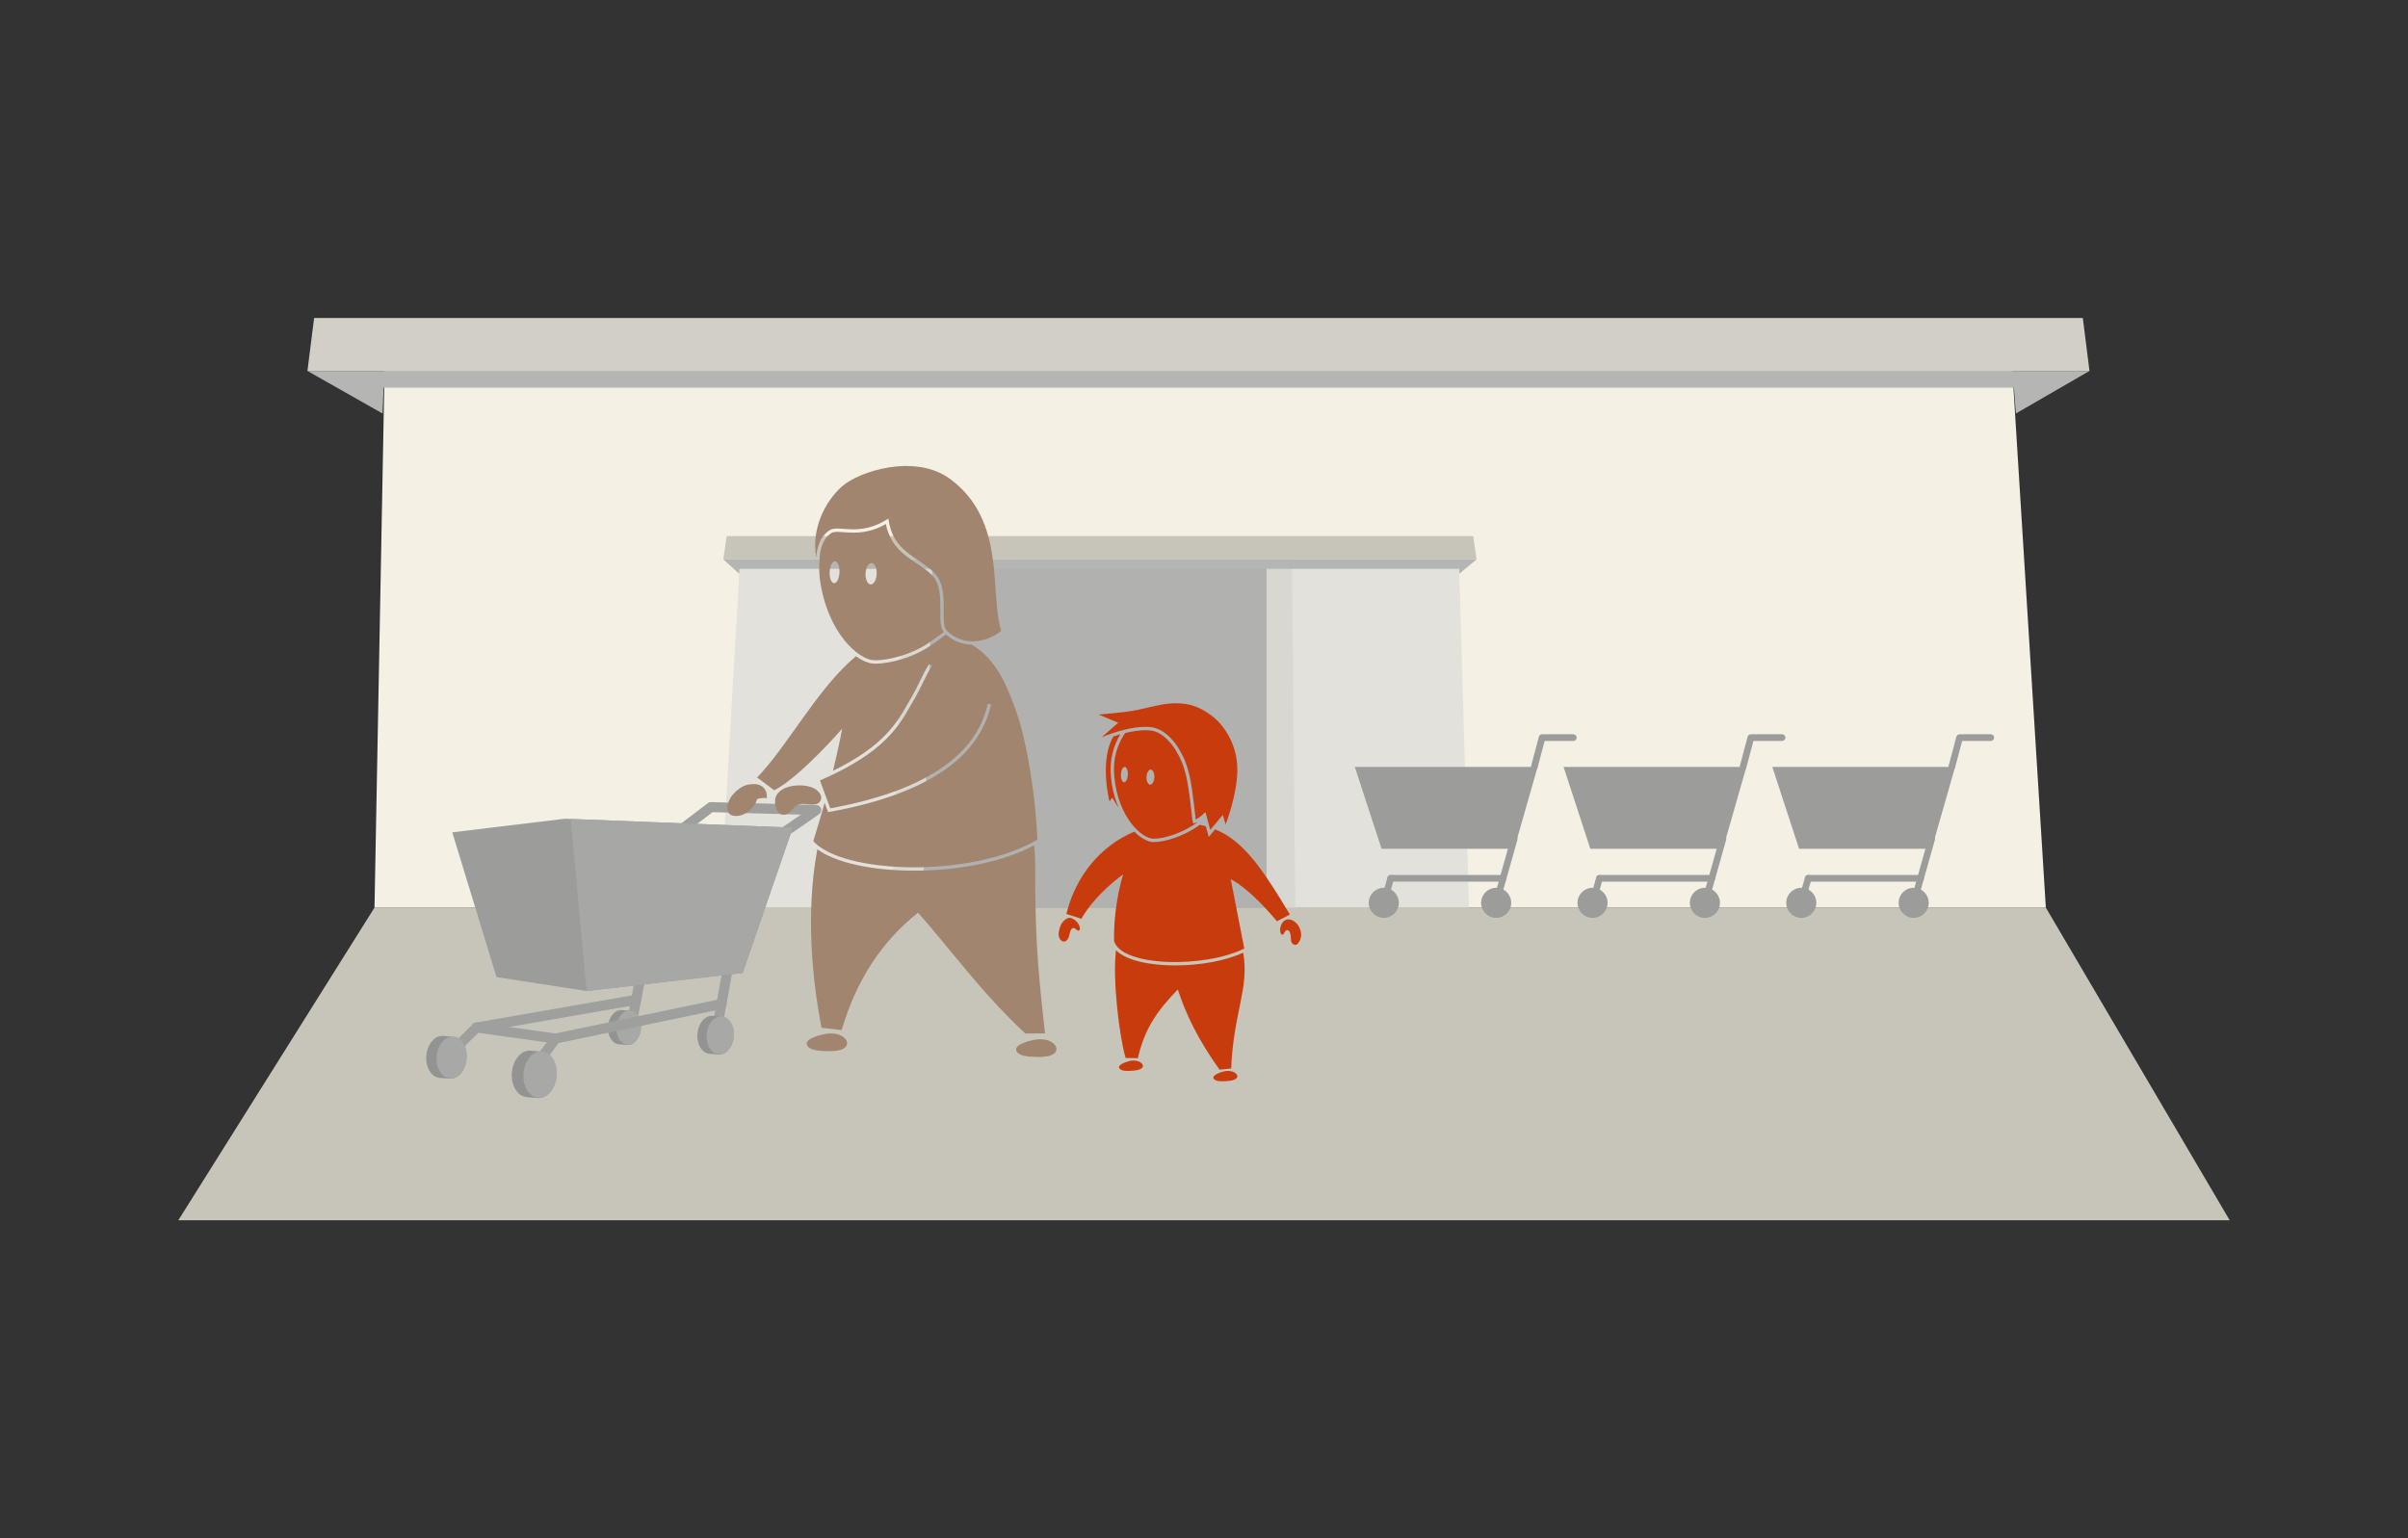 <?xml version="1.0" encoding="utf-8"?>
<!-- Generator: Adobe Illustrator 15.0.2, SVG Export Plug-In . SVG Version: 6.00 Build 0)  -->
<!DOCTYPE svg PUBLIC "-//W3C//DTD SVG 1.1//EN" "http://www.w3.org/Graphics/SVG/1.1/DTD/svg11.dtd">
<svg version="1.1" id="Layer_1" xmlns="http://www.w3.org/2000/svg" xmlns:xlink="http://www.w3.org/1999/xlink" x="0px" y="0px"
	 width="720px" height="460px" viewBox="0 0 720 460" enable-background="new 0 0 720 460" xml:space="preserve">
<rect x="0" y="0" width="720" height="460" fill="#333333" stroke="none"/>
<polygon fill="#C7C4BA" points="666.676,364.908 53.324,364.908 111.976,271.419 611.713,271.419 "/>
<polygon fill="#F5F0E4" points="611.713,271.419 111.976,271.419 114.976,110.928 601.713,110.928 "/>
<polygon fill="#D2CFC7" points="622.768,95.092 93.921,95.092 91.921,110.928 624.768,110.928 "/>
<polygon fill="#B5B6B3" points="91.921,110.928 114.382,123.657 114.681,115.928 602.168,115.928 602.752,123.657 624.768,110.928 
	"/>
<g>
	<g>
		<polygon fill="#B1B1B0" points="270.498,167.28 386.299,167.28 387.299,271.419 266.498,271.419 		"/>
		<polygon fill="#E3E1DC" points="378.764,167.28 436.23,167.28 439.23,271.419 378.764,271.419 		"/>
		<polygon fill="#D9D7D1" points="378.764,167.28 386.299,167.28 387.299,271.419 378.764,271.419 		"/>
		<polygon fill="#E3E1DC" points="221.279,167.28 278.746,167.28 275.746,271.419 215.279,271.419 		"/>
		<polygon fill="#D9D7D1" points="270.498,167.28 278.746,167.28 275.746,271.419 266.498,271.419 		"/>
	</g>
	<polygon fill="#B5B6B3" points="221.031,171.576 221.117,170.104 436.312,170.104 436.354,171.576 441.5,167.28 216.279,167.28 	
		"/>
	<polygon fill="#C7C4BA" points="217.279,160.323 440.5,160.323 441.5,167.28 216.279,167.28 	"/>
</g>
<g>
	<g>
		<g>
			<path fill="#C83B0C" d="M351.362,288.709c-6.833,0-14.365-1.241-17.675-4.538c-1.096,8.979,1.045,25.991,2.873,32.201l3.662,0.07
				c2.049-8.845,5.668-14.029,11.938-20.541c2.41,7.355,6.029,14.951,12.488,23.986l3.473-0.354
				c0.676-16.672,5.475-24.045,3.604-34.627C366.521,287.294,358.998,288.709,351.362,288.709z"/>
		</g>
	</g>
	<path fill="#C83B0C" d="M317.684,281.476c0.77,0.379,1.689-0.256,2.018-1.736c0.225-1.021,0.404-1.787,0.947-2.135
		c0.732-0.466,1.35,0.965,1.934,0.664c0.463-0.238,0.344-0.914,0.113-1.475c-0.295-0.723-0.885-1.374-1.355-1.699
		c-0.912-0.625-1.693-0.967-2.82-0.098c-1,0.771-1.564,1.809-1.885,3.426C316.34,279.927,316.713,280.997,317.684,281.476z"/>
	<path fill="#C83B0C" d="M388.553,281.446c-0.453,0.771-1.023,1.521-1.908,0.889c-0.783-0.559-0.609-1.432-0.688-2.244
		c-0.102-1.041-0.361-1.814-0.996-1.932c-0.854-0.16-0.889,1.4-1.541,1.34c-0.52-0.047-0.613-0.719-0.662-1.324
		c-0.051-0.654,0.252-1.484,0.529-1.982c0.609-1.094,1.625-1.473,2.729-1.127C388.408,275.81,389.848,279.235,388.553,281.446z"/>
	<path fill="#C83B0C" d="M339.424,320.114c-0.996,0.117-3.297,0.326-4.191-0.186c-1.932-1.098,0.867-2.198,2.305-2.586
		C341.227,316.354,343.861,319.592,339.424,320.114z"/>
	<path fill="#C83B0C" d="M367.645,323.216c-0.996,0.115-3.297,0.324-4.191-0.187c-1.928-1.097,0.865-2.2,2.305-2.585
		C369.449,319.452,372.084,322.694,367.645,323.216z"/>
	<g>
		<path fill="#C83B0C" d="M366.364,249.512l-0.017,0.042l-0.021-0.066c-0.963-0.57-1.969-1.051-3.007-1.476l-0.673,0.806
			l-1.229,1.47l-0.504-1.849l-0.373-1.371c-0.582-0.157-1.172-0.303-1.782-0.421c-5.19,3.76-10.882,5.174-13.741,5.174l-0.188-0.002
			c-1.529-0.033-3.621-1.084-5.672-3.108c-9.906,4.156-17.433,12.984-20.311,24.599l4.484,1.466
			c4.248-7.539,12.51-13.314,12.51-13.314s-2.869,8.559-2.742,19.842c2.002,7.82,26.973,8.334,38.943,2.35
			c-2.205-11.217-4.035-20.691-4.035-20.691s5.066,2.088,13.809,12.549l3.848-2.025
			C378.432,261.354,373.196,253.571,366.364,249.512z"/>
	</g>
	<g>
		<path fill="#C83B0C" d="M344.312,217.481c4.066,0.523,7.256,4.739,8.303,6.708c0.602,1.126,2.064,3.136,3.209,8.489
			c0.854,4.004,1.662,12.278,1.684,12.357c1.053-0.303,2.914-2.206,2.914-2.206l1.457,5.346l3.736-4.472l0.855,2.818
			c0,0,3.701-9.351,3.492-16.977c-0.199-7.244-4.107-12.764-7.453-15.346c-2.781-2.144-5.625-3.588-9.561-3.85
			c-4.354-0.288-7.902,0.891-12.82,1.947c-3.916,0.844-11.652,1.375-11.652,1.375l5.877,2.461l-4.926,4.32
			C329.428,220.454,338.117,216.683,344.312,217.481z"/>
		<path fill="#C83B0C" d="M332.166,232.17c-0.414-4.56,0.573-8.878,2.826-12.577c-0.739,0.209-1.443,0.422-2.066,0.629
			c-0.142,0.234-0.291,0.459-0.416,0.715c-3.68,7.406-0.773,18.729-0.773,18.729l0.846-1.127l1.721,2.818l0.049-0.062
			C333.287,238.715,332.486,235.683,332.166,232.17z"/>
	</g>
	<path fill="#C83B0C" d="M357.783,245.997l-0.988,0.285l-0.256-0.996c-0.021-0.082-0.021-0.082-0.082-0.648
		c-0.592-5.556-1.133-9.509-1.611-11.75c-0.957-4.478-2.117-6.487-2.809-7.688c-0.116-0.2-0.219-0.378-0.305-0.54
		c-0.828-1.557-3.799-5.703-7.549-6.186c-0.528-0.068-1.104-0.104-1.709-0.104c-1.985,0.001-4.123,0.369-6.068,0.846
		c-2.369,3.439-3.701,7.823-3.244,12.863c1.141,12.531,8.305,18.666,11.689,18.739c2.85,0.06,8.406-1.444,13.303-4.97
		C358.028,245.905,357.902,245.964,357.783,245.997z M336.098,233.937c-0.568-0.025-0.99-1.071-0.936-2.342
		c0.057-1.268,0.564-2.277,1.135-2.254c0.57,0.025,0.99,1.073,0.936,2.342C337.178,232.954,336.67,233.962,336.098,233.937z
		 M343.885,234.649c-0.648-0.028-1.133-1.059-1.078-2.3c0.055-1.245,0.625-2.229,1.275-2.203c0.645,0.028,1.129,1.058,1.078,2.302
		C345.105,233.692,344.537,234.677,343.885,234.649z"/>
</g>
<g>
	<g>
		<path fill="#9F9F9D" d="M166.167,312.065c-0.069,0-0.139-0.004-0.209-0.014l-23.679-3.289c-0.82-0.115-1.394-0.872-1.279-1.693
			c0.114-0.82,0.872-1.395,1.692-1.279l23.679,3.289c0.82,0.115,1.394,0.872,1.279,1.693
			C167.546,311.522,166.903,312.065,166.167,312.065z"/>
		<g>
			<path fill="#9F9F9D" d="M133.472,317.688c-0.387,0-0.773-0.148-1.067-0.445c-0.582-0.589-0.577-1.539,0.013-2.121l9.349-9.243
				l48.195-8.375c0.816-0.142,1.593,0.405,1.734,1.222s-0.404,1.592-1.221,1.734l-47.269,8.214l-8.68,8.582
				C134.233,317.544,133.853,317.688,133.472,317.688z"/>
			<path fill="#9F9F9D" d="M188.846,307.632c-0.094,0-0.189-0.01-0.284-0.027c-0.813-0.156-1.347-0.943-1.19-1.756l3.109-16.188
				c0.156-0.813,0.944-1.345,1.756-1.19c0.814,0.156,1.347,0.942,1.19,1.756l-3.109,16.188
				C190.18,307.132,189.551,307.632,188.846,307.632z"/>
			<g>
				<path fill="#939491" d="M188.375,302.269c-0.43-0.039-2.02-0.18-2.447-0.217c-2.027-0.181-3.875,1.964-4.125,4.791
					c-0.252,2.825,1.189,5.262,3.217,5.441c0.43,0.039,2.018,0.18,2.447,0.217c2.029,0.181,3.877-1.964,4.129-4.79
					C191.846,304.885,190.404,302.448,188.375,302.269z"/>
				
					<ellipse transform="matrix(0.996 0.088 -0.088 0.996 27.885 -15.397)" fill="#A8A8A6" cx="187.923" cy="307.385" rx="3.687" ry="5.136"/>
			</g>
			<path fill="#9F9F9D" d="M157.351,323.934c-0.312,0-0.625-0.097-0.895-0.296c-0.664-0.494-0.803-1.434-0.309-2.099l9.152-12.326
				l50.157-10.435c0.809-0.17,1.605,0.353,1.775,1.164c0.168,0.811-0.353,1.605-1.164,1.773l-49.04,10.202l-8.473,11.41
				C158.261,323.724,157.809,323.934,157.351,323.934z"/>
			<path fill="#9F9F9D" d="M213.955,311.321c-0.089,0-0.18-0.009-0.27-0.025c-0.816-0.148-1.355-0.93-1.207-1.744l3.619-19.877
				c0.148-0.816,0.935-1.354,1.744-1.207c0.816,0.148,1.355,0.929,1.207,1.744l-3.619,19.877
				C215.297,310.813,214.666,311.321,213.955,311.321z"/>
		</g>
		<path fill="#9F9F9D" d="M233.379,251.371l-1.624-2.522c2.161-1.391,5.287-3.539,7.724-5.234l-26.41-0.743l-9.418,7.139
			l-1.812-2.391l9.84-7.458c0.271-0.205,0.623-0.314,0.947-0.304l31.469,0.886c0.645,0.018,1.206,0.447,1.393,1.064
			c0.188,0.618-0.041,1.287-0.568,1.659C244.844,243.52,237.446,248.752,233.379,251.371z"/>
		<polygon fill="#9C9D9A" points="168.856,244.839 237.037,247.511 222.076,290.954 175.411,296.37 148.458,292.196 
			135.231,248.911 		"/>
		<polygon fill="#A7A7A5" points="237.037,247.511 222.076,290.954 175.411,296.37 170.642,244.908 		"/>
		<g>
			<path fill="#939491" d="M135.524,310.056c-0.525-0.048-2.471-0.221-2.998-0.267c-2.484-0.221-4.746,2.407-5.053,5.868
				s1.457,6.445,3.941,6.666c0.525,0.047,2.473,0.219,2.998,0.266c2.486,0.221,4.75-2.406,5.057-5.868
				C139.776,313.26,138.011,310.274,135.524,310.056z"/>
			
				<ellipse transform="matrix(0.996 0.088 -0.088 0.996 28.466 -10.685)" fill="#A8A8A6" cx="134.971" cy="316.322" rx="4.517" ry="6.292"/>
		</g>
		<g>
			<path fill="#939491" d="M161.966,314.495c-0.582-0.052-2.736-0.242-3.32-0.295c-2.75-0.243-5.254,2.664-5.594,6.496
				s1.615,7.137,4.363,7.38c0.582,0.052,2.736,0.243,3.32,0.295c2.75,0.243,5.256-2.665,5.596-6.495
				C166.671,318.043,164.716,314.739,161.966,314.495z"/>
			
				<ellipse transform="matrix(0.996 0.088 -0.088 0.996 29.078 -13.017)" fill="#A8A8A6" cx="161.352" cy="321.434" rx="4.999" ry="6.965"/>
		</g>
		<g>
			<path fill="#939491" d="M215.812,304.011c-0.477-0.043-2.238-0.199-2.715-0.241c-2.248-0.2-4.297,2.179-4.574,5.312
				c-0.277,3.133,1.32,5.834,3.568,6.034c0.477,0.042,2.238,0.198,2.715,0.24c2.248,0.199,4.297-2.178,4.576-5.312
				C219.66,306.911,218.062,304.21,215.812,304.011z"/>
			
				<ellipse transform="matrix(0.996 0.088 -0.088 0.996 28.174 -17.795)" fill="#A8A8A6" cx="215.311" cy="309.684" rx="4.088" ry="5.695"/>
		</g>
	</g>
	<g>
		<g>
			<g>
				<path fill="#A1856E" d="M309.523,259.13c0-2.338-0.11-4.419-0.319-6.34c-9.062,4.828-21.993,7.579-35.839,7.579
					c-12.844,0-23.542-2.411-28.976-6.405c-3.556,19.008-1.524,39.117,1.259,53.379l6.02,0.697
					c4.389-14.982,11.918-26.402,22.816-35.118c9.691,10.874,18.438,23.366,32.098,36.163l5.883-0.07
					C309.881,286.714,309.523,276.712,309.523,259.13z"/>
			</g>
		</g>
		<path fill="#A1856E" d="M217.676,242.744c0.49,1.392,2.938,1.858,5.4,0.391c1.363-0.812,2.963-2.589,3.287-4.15
			c0.875-0.354,1.941-0.386,2.918-0.331c0.232-2.613-1.512-4.289-4.023-4.178c-2.164,0.093-3.49,0.549-5.535,2.505
			C217.82,238.796,217.127,241.19,217.676,242.744z"/>
		<path fill="#A1856E" d="M248.848,314.328c-1.693,0.046-5.582,0.05-6.852-0.983c-2.742-2.218,2.33-3.701,4.863-4.15
			C253.363,308.045,256.393,314.114,248.848,314.328z"/>
		<path fill="#A1856E" d="M311.447,316.062c-1.688,0.047-5.578,0.047-6.848-0.984c-2.74-2.219,2.33-3.702,4.865-4.15
			C315.969,309.775,318.998,315.846,311.447,316.062z"/>
		<g>
			<g>
				<path fill="#A1856E" d="M279.213,171.134c-4.992-4.815-12.318-6.123-13.59-16.062c-8.559,5.689-14.873,1.721-17.564,3.479
					c-1.633,1.065-3.711,3.317-3.967,8.098c-1.582-8.104,2.395-16.555,7.719-21.231c5.15-4.529,21.873-9.862,32.291-2.176
					c16.895,12.457,11.699,34.021,15.254,45.372c-3.273,2.934-10.877,5.358-16.236,0
					C280.682,186.176,284.324,176.064,279.213,171.134z"/>
			</g>
		</g>
	</g>
	<g>
		<path fill="#A1856E" d="M231.74,239.769c0.014,2.028,1.119,4.474,3.332,3.732c2.02-0.676,1.801-2.645,4.43-3.057
			c1.486-0.233,4.238,0.773,5.426-0.459c1.508-1.566,0.031-3.432-1.582-4.258c-3.023-1.551-9.924-1.17-11.365,2.525
			C231.814,238.675,231.734,239.206,231.74,239.769z"/>
	</g>
</g>
<g>
	<polygon fill="#9C9D9A" points="452.758,253.82 413.092,253.82 405.092,229.341 459.758,229.341 	"/>
	<circle fill="#9C9D9A" cx="413.758" cy="269.991" r="4.5"/>
	<circle fill="#9C9D9A" cx="447.359" cy="269.991" r="4.5"/>
	<path fill="#9C9D9A" d="M458.758,230.341c-0.085,0-0.172-0.011-0.258-0.033c-0.533-0.143-0.852-0.69-0.709-1.225l2.334-8.762
		c0.117-0.438,0.514-0.742,0.967-0.742h9.332c0.553,0,1,0.447,1,1c0,0.552-0.447,1-1,1h-8.564l-2.136,8.02
		C459.604,230.046,459.2,230.341,458.758,230.341z"/>
	<path fill="#9C9D9A" d="M449.424,263.658h-33.602c-0.552,0-1-0.448-1-1s0.448-1,1-1h32.845l3.129-11.108
		c0.15-0.531,0.705-0.842,1.233-0.691c0.531,0.148,0.842,0.701,0.691,1.232l-3.334,11.838
		C450.266,263.36,449.872,263.658,449.424,263.658z"/>
	<path fill="#9C9D9A" d="M413.758,270.991c-0.09,0-0.182-0.012-0.271-0.037c-0.531-0.15-0.842-0.703-0.691-1.234l2.065-7.332
		c0.149-0.532,0.706-0.843,1.233-0.691c0.531,0.148,0.842,0.701,0.691,1.232l-2.065,7.334
		C414.596,270.703,414.194,270.991,413.758,270.991z"/>
	<path fill="#9C9D9A" d="M447.359,270.991c-0.09,0-0.182-0.012-0.271-0.037c-0.531-0.15-0.842-0.703-0.691-1.234l2.065-7.332
		c0.149-0.532,0.706-0.843,1.233-0.691c0.531,0.148,0.842,0.701,0.691,1.232l-2.065,7.334
		C448.197,270.703,447.796,270.991,447.359,270.991z"/>
</g>
<g>
	<polygon fill="#9C9D9A" points="515.174,253.82 475.508,253.82 467.508,229.341 522.174,229.341 	"/>
	<circle fill="#9C9D9A" cx="476.174" cy="269.991" r="4.5"/>
	<circle fill="#9C9D9A" cx="509.775" cy="269.991" r="4.5"/>
	<path fill="#9C9D9A" d="M521.175,230.341c-0.085,0-0.171-0.011-0.258-0.033c-0.534-0.143-0.851-0.69-0.709-1.225l2.334-8.762
		c0.116-0.438,0.513-0.742,0.966-0.742h9.332c0.553,0,1,0.447,1,1c0,0.552-0.447,1-1,1h-8.562l-2.137,8.02
		C522.021,230.046,521.617,230.341,521.175,230.341z"/>
	<path fill="#9C9D9A" d="M511.84,263.658h-33.602c-0.552,0-1-0.448-1-1s0.448-1,1-1h32.845l3.129-11.108
		c0.149-0.531,0.706-0.842,1.233-0.691c0.531,0.148,0.842,0.701,0.691,1.232l-3.334,11.838
		C512.682,263.36,512.288,263.658,511.84,263.658z"/>
	<path fill="#9C9D9A" d="M476.175,270.991c-0.09,0-0.181-0.012-0.271-0.037c-0.532-0.15-0.841-0.702-0.691-1.234l2.064-7.332
		c0.149-0.532,0.702-0.843,1.233-0.691c0.531,0.148,0.842,0.701,0.691,1.232l-2.064,7.334
		C477.013,270.703,476.611,270.991,476.175,270.991z"/>
	<path fill="#9C9D9A" d="M509.776,270.991c-0.09,0-0.181-0.012-0.271-0.037c-0.532-0.15-0.841-0.702-0.691-1.234l2.064-7.332
		c0.149-0.532,0.702-0.843,1.233-0.691c0.531,0.148,0.842,0.701,0.691,1.232l-2.064,7.334
		C510.614,270.703,510.213,270.991,509.776,270.991z"/>
</g>
<g>
	<polygon fill="#9C9D9A" points="577.59,253.82 537.924,253.82 529.924,229.341 584.59,229.341 	"/>
	<circle fill="#9C9D9A" cx="538.59" cy="269.991" r="4.5"/>
	<circle fill="#9C9D9A" cx="572.191" cy="269.991" r="4.5"/>
	<path fill="#9C9D9A" d="M583.591,230.341c-0.085,0-0.171-0.011-0.258-0.033c-0.534-0.143-0.851-0.69-0.709-1.225l2.334-8.762
		c0.116-0.438,0.513-0.742,0.966-0.742h9.334c0.552,0,1,0.447,1,1c0,0.552-0.448,1-1,1h-8.564l-2.137,8.02
		C584.438,230.046,584.033,230.341,583.591,230.341z"/>
	<path fill="#9C9D9A" d="M574.258,263.658h-33.602c-0.553,0-1-0.448-1-1s0.447-1,1-1H573.5l3.129-11.108
		c0.15-0.531,0.707-0.842,1.233-0.691c0.532,0.148,0.841,0.701,0.691,1.232l-3.334,11.838
		C575.099,263.36,574.705,263.658,574.258,263.658z"/>
	<path fill="#9C9D9A" d="M538.591,270.991c-0.09,0-0.181-0.012-0.271-0.037c-0.532-0.15-0.841-0.703-0.691-1.234l2.065-7.332
		c0.15-0.532,0.705-0.843,1.233-0.691c0.532,0.148,0.841,0.701,0.691,1.232l-2.065,7.334
		C539.429,270.703,539.027,270.991,538.591,270.991z"/>
	<path fill="#9C9D9A" d="M572.192,270.991c-0.09,0-0.181-0.012-0.271-0.037c-0.532-0.15-0.841-0.703-0.691-1.234l2.065-7.332
		c0.15-0.532,0.705-0.843,1.233-0.691c0.532,0.148,0.841,0.701,0.691,1.232l-2.065,7.334
		C573.03,270.703,572.629,270.991,572.192,270.991z"/>
</g>
<g>
	<path fill="#A1856E" d="M304.139,213.618c-3.084-8.829-6.236-16.504-13.641-20.846c-2.785-0.061-5.324-1.035-7.411-2.839
		c-0.129-0.028-0.245-0.066-0.375-0.094c-0.765,0.584-1.639,1.227-2.634,1.938c-0.332,0.238-0.6,0.43-0.777,0.562
		c-5.645,4.211-13.074,6.129-17.59,6.129c-0.107,0-0.211-0.001-0.311-0.004c-1.605-0.036-3.508-0.81-5.46-2.228
		c-11.599,9.682-20.31,26.727-29.556,36.262l5.125,3.84c7.791-4.006,20.291-18.409,20.291-18.409s-0.791,4.636-2.734,12.573
		c15.234-7.415,19.252-14.533,22.531-20.354c0.414-0.735,0.816-1.449,1.229-2.142c0.707-1.189,1.369-2.547,2.071-3.984
		c0.897-1.838,1.825-3.739,2.927-5.439l0.839,0.544c-1.068,1.649-1.982,3.522-2.867,5.334c-0.711,1.456-1.382,2.832-2.11,4.058
		c-0.408,0.686-0.807,1.393-1.217,2.121c-3.643,6.465-8.17,14.5-27.3,22.75l3.077,8.346c27.807-5.078,43.652-15.6,47.102-31.277
		l0.977,0.215c-3.562,16.188-19.816,26.994-48.313,32.121l-0.413,0.074l-1.033-2.802c-0.971,3.504-2.092,7.335-3.389,11.472
		c8.66,9.816,47.166,11.197,66.996-0.426C309.732,238.325,306.98,221.759,304.139,213.618z"/>
</g>
<g>
	<path fill="#A1856E" d="M281.164,182.651c0.032-3.834,0.068-8.18-2.645-10.798c-1.363-1.314-2.896-2.348-4.518-3.44
		c-3.846-2.592-7.812-5.265-9.123-11.707c-4.008,2.297-7.427,2.584-9.729,2.584c-1.082,0-2.076-0.072-2.952-0.136
		c-0.69-0.05-1.343-0.097-1.897-0.097c-0.823-0.001-1.346,0.102-1.695,0.329c-2.117,1.383-3.332,3.911-3.516,7.314l-0.153,2.852
		c0.011,0.927,0.05,1.854,0.12,2.772l0.023,0.315c0.018,0.137,0.029,0.265,0.039,0.381c2.188,16.318,11.699,24.34,16.303,24.444
		c3.73,0.086,11.395-1.536,17.281-5.928c0.554-0.412,1.986-1.404,3.459-2.531C281.137,187.665,281.141,185.436,281.164,182.651z
		 M249.389,174.396c-0.805-0.038-1.4-1.526-1.322-3.325c0.082-1.803,0.805-3.234,1.613-3.197c0.811,0.036,1.404,1.523,1.326,3.324
		C250.924,173,250.201,174.431,249.389,174.396z M260.33,174.772c-0.92-0.043-1.605-1.503-1.529-3.269
		c0.08-1.765,0.891-3.161,1.814-3.123c0.92,0.043,1.604,1.504,1.525,3.271C262.064,173.415,261.25,174.813,260.33,174.772z"/>
</g>
</svg>
